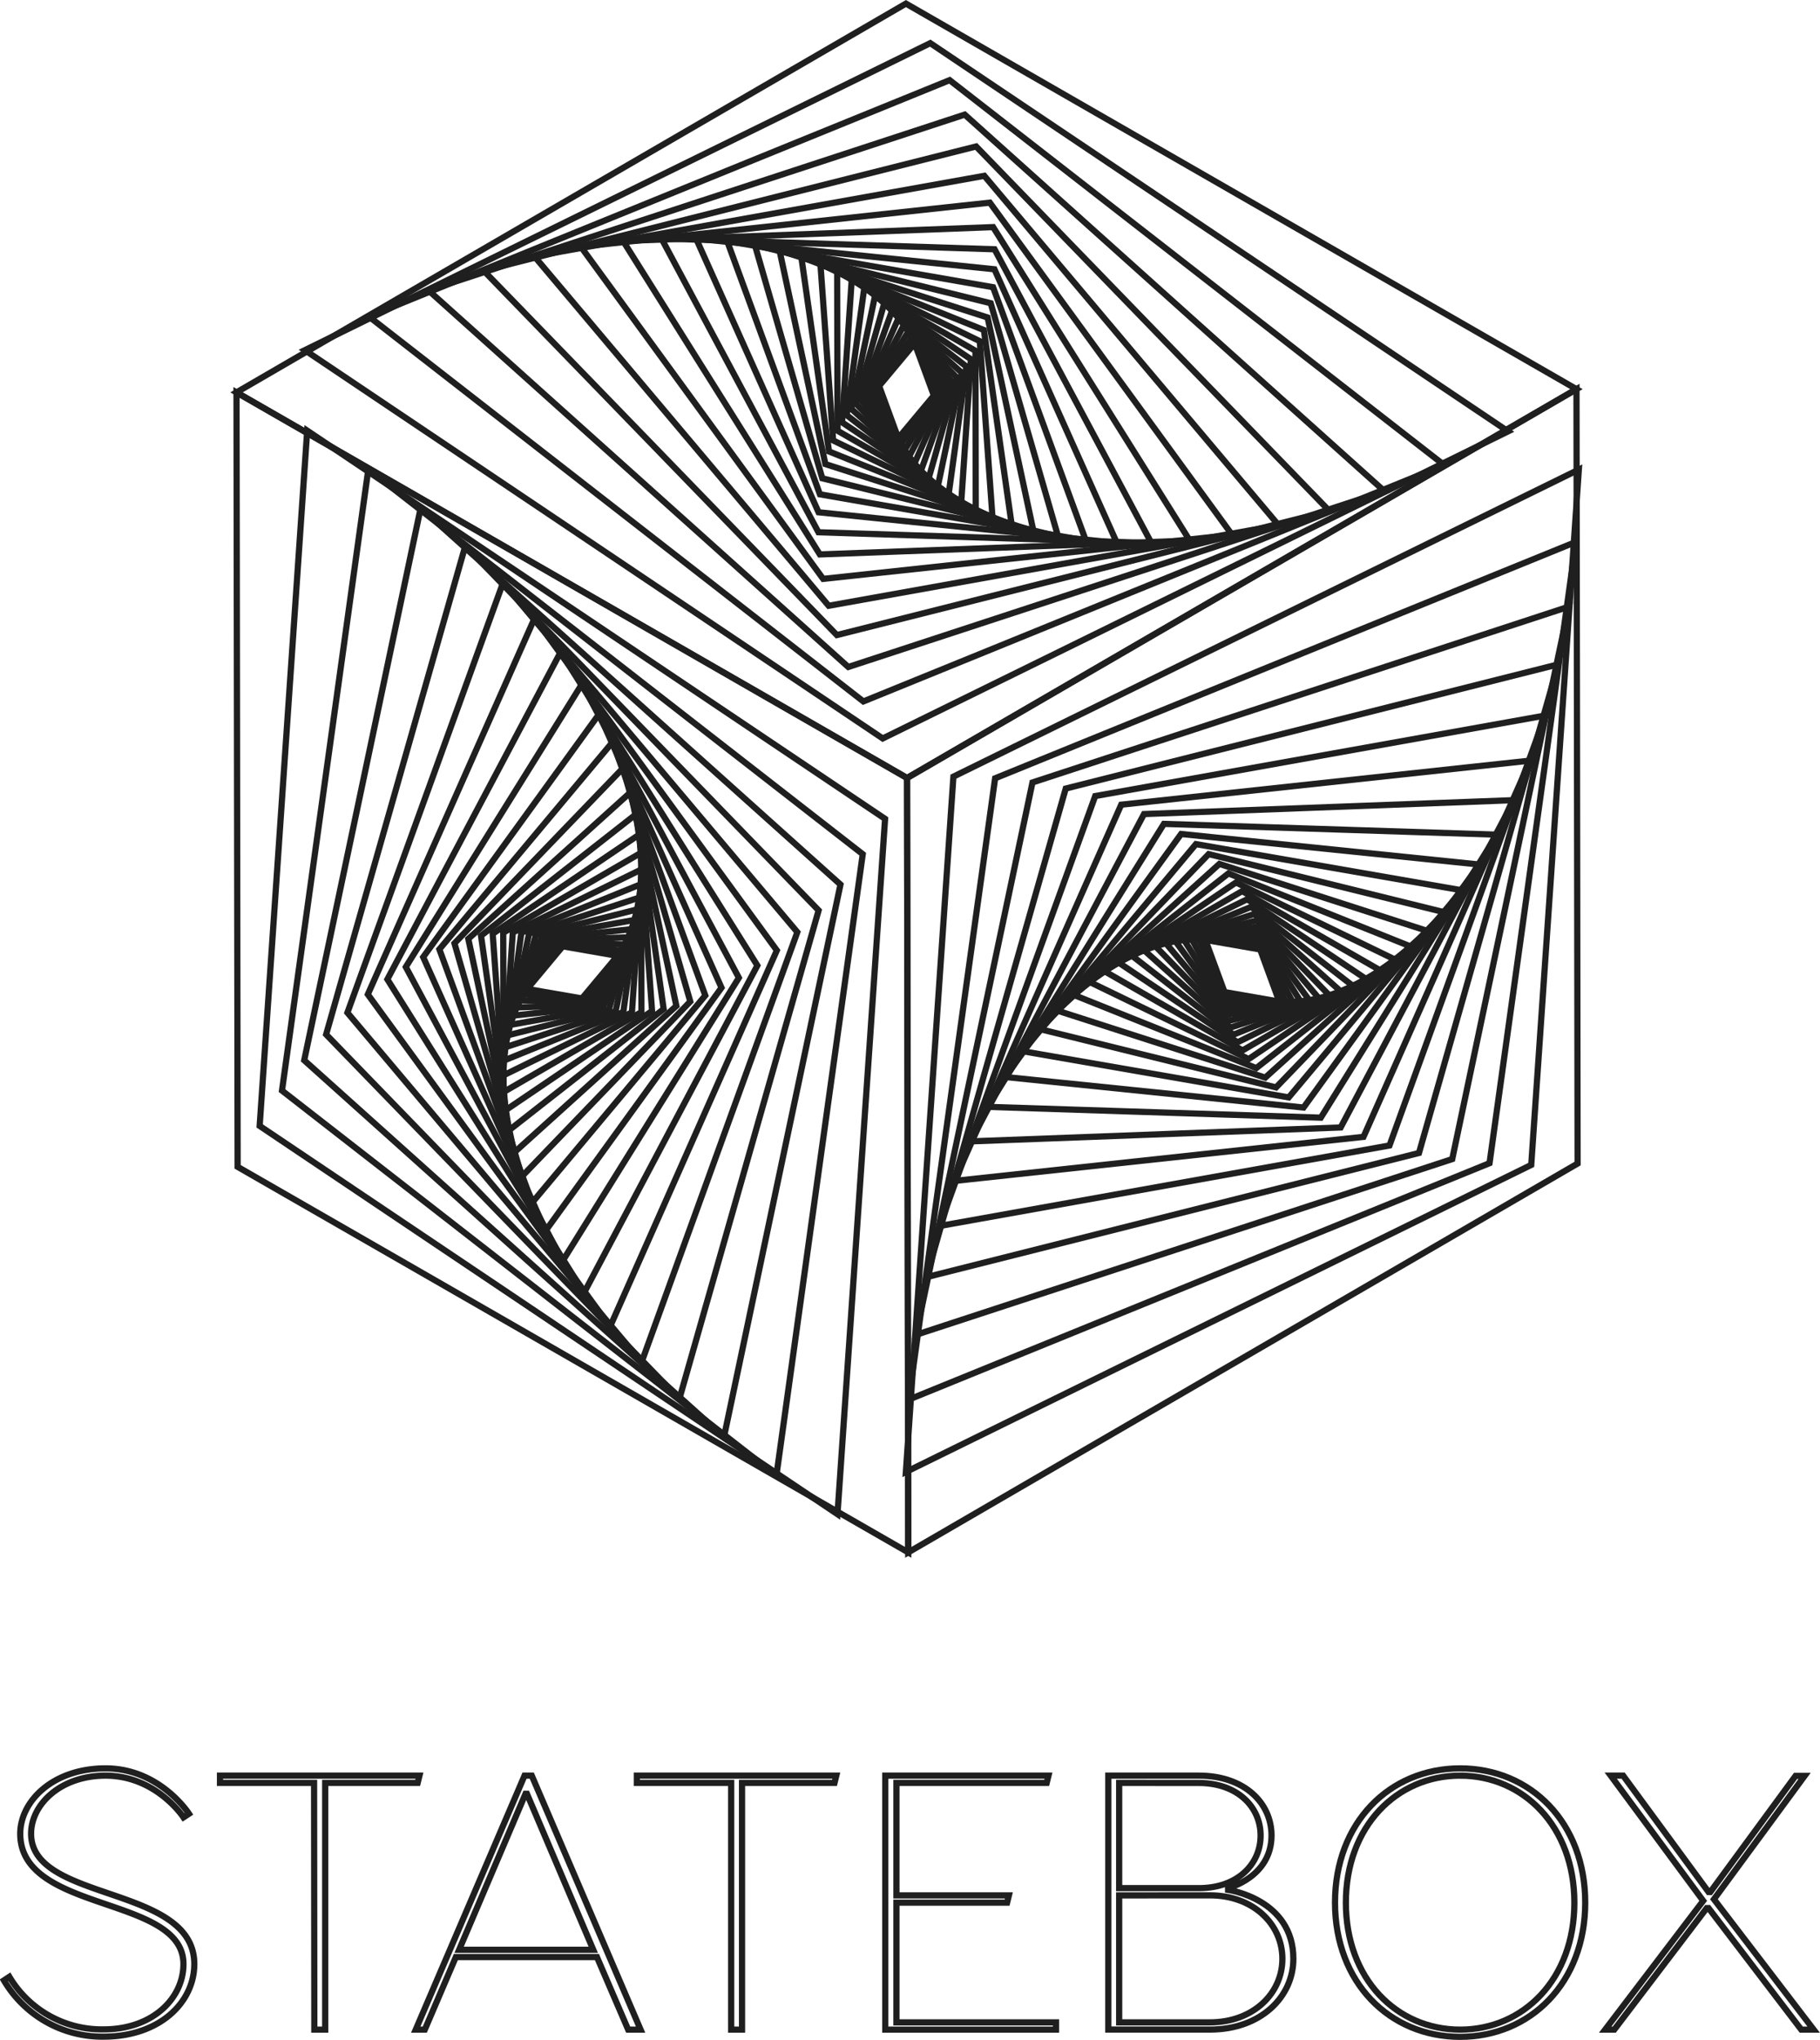 <svg id="Ebene_1" data-name="Ebene 1" xmlns="http://www.w3.org/2000/svg" viewBox="0 0 293.27 328.58"><defs><style>.cls-1{fill:none;stroke:#1f1f1f;stroke-miterlimit:10;}</style></defs><title>statebox_black_txt_bottom</title><path class="cls-1" d="M104.56,354.09c8.77,0,13.44,7.31,13.44,7.31l-.88.58s-4.38-6.72-12.56-6.72c-7.31,0-12,4.68-12,9.35,0,11.1,26.3,8.18,26.3,21,0,6.14-5.55,11.69-14.61,11.69a18.4,18.4,0,0,1-16.07-9.06l.88-.58a17.34,17.34,0,0,0,15.19,8.47c7.89,0,12.86-5,12.86-10.52,0-11.1-26.3-8.18-26.3-21C90.83,359.35,96.09,354.09,104.56,354.09Z" transform="translate(-87.55 -69.26)"/><path class="cls-1" d="M138.16,356.43H123v-1.17h32.14l-.29,1.17h-14.9v39.74h-1.75Z" transform="translate(-87.55 -69.26)"/><path class="cls-1" d="M183.74,384.48H161l-5,11.69h-1.46l17.53-40.91h1.17l17.53,40.91h-2Zm-22.21-1.17h21.62l-10.69-25.13h-.23Z" transform="translate(-87.55 -69.26)"/><path class="cls-1" d="M205.37,356.43H190.17v-1.17h32.14l-.29,1.17h-14.9v39.74h-1.75Z" transform="translate(-87.55 -69.26)"/><path class="cls-1" d="M232,395h25.71v1.17H230.2V355.26h26.3l-.29,1.17H232v18.12h18.12l-.29,1.17H232Z" transform="translate(-87.55 -69.26)"/><path class="cls-1" d="M266.14,355.26h14.61c7.3,0,11.69,4.38,11.69,9.64,0,6.72-7,8.47-7,8.47v.29s10.52,1.46,10.52,11.1c0,6.14-5.26,11.4-13.44,11.4H266.14Zm1.75,1.17v16.95h12.86c6.14,0,9.93-3.8,9.93-8.47s-3.8-8.47-9.93-8.47Zm0,18.12V395H282.5c7,0,11.69-4.67,11.69-10.23s-4.67-10.23-11.69-10.23Z" transform="translate(-87.55 -69.26)"/><path class="cls-1" d="M322.83,354.09c11.4,0,20.16,8.77,20.16,21.62s-8.77,21.62-20.16,21.62-20.16-8.77-20.16-21.62S311.43,354.09,322.83,354.09Zm0,1.17c-10.23,0-18.41,8.18-18.41,20.46s8.18,20.45,18.41,20.45,18.41-8.18,18.41-20.45S333.05,355.26,322.83,355.26Z" transform="translate(-87.55 -69.26)"/><path class="cls-1" d="M362.86,376.59h-.29l-14.9,19.58H346.2L362,375.42l-14.9-20.16h2L362.86,374h.29l13.73-18.7h1.46l-14.61,19.87,16.07,21h-2Z" transform="translate(-87.55 -69.26)"/><polygon class="cls-1" points="206.14 161.33 203.06 152.93 194.23 151.39 197.32 159.79 206.14 161.33"/><polygon class="cls-1" points="207.17 161.41 203.1 152.33 193.2 151.31 197.28 160.39 207.17 161.41"/><polygon class="cls-1" points="208.32 161.42 203.1 151.67 192.06 151.3 197.27 161.05 208.32 161.42"/><polygon class="cls-1" points="209.59 161.33 203.06 150.94 190.78 151.38 197.32 161.78 209.59 161.33"/><polygon class="cls-1" points="211 161.14 202.95 150.13 189.38 151.57 197.43 162.59 211 161.14"/><polygon class="cls-1" points="212.54 160.82 202.76 149.24 187.83 151.89 197.61 163.48 212.54 160.82"/><polygon class="cls-1" points="214.23 160.35 202.49 148.26 186.15 152.37 197.89 164.46 214.23 160.35"/><polygon class="cls-1" points="216.06 159.7 202.11 147.21 184.32 153.02 198.26 165.51 216.06 159.7"/><polygon class="cls-1" points="218.04 158.83 201.61 146.07 182.34 153.89 198.76 166.65 218.04 158.83"/><polygon class="cls-1" points="220.16 157.71 200.97 144.84 180.21 155.01 199.41 167.88 220.16 157.71"/><polygon class="cls-1" points="222.43 156.31 200.16 143.53 177.94 156.41 200.22 169.19 222.43 156.31"/><polygon class="cls-1" points="224.84 154.58 199.16 142.14 175.53 158.14 201.21 170.58 224.84 154.58"/><polygon class="cls-1" points="227.38 152.48 197.95 140.68 173 160.24 202.43 172.04 227.38 152.48"/><polygon class="cls-1" points="230.02 149.95 196.49 139.15 170.35 162.77 203.88 173.57 230.02 149.95"/><polygon class="cls-1" points="232.76 146.94 194.76 137.57 167.61 165.77 205.62 175.15 232.76 146.94"/><polygon class="cls-1" points="235.56 143.4 192.71 135.96 164.81 169.32 207.66 176.76 235.56 143.4"/><polygon class="cls-1" points="238.39 139.25 190.32 134.33 161.98 173.47 210.05 178.39 238.39 139.25"/><polygon class="cls-1" points="241.21 134.44 187.55 132.7 159.17 178.28 212.83 180.02 241.21 134.44"/><polygon class="cls-1" points="243.96 128.88 184.34 131.12 156.42 183.84 216.03 181.6 243.96 128.88"/><polygon class="cls-1" points="246.57 122.51 180.67 129.61 153.8 190.21 219.71 183.11 246.57 122.51"/><polygon class="cls-1" points="248.98 115.25 176.48 128.22 151.4 197.47 223.9 184.5 248.98 115.25"/><polygon class="cls-1" points="251.08 107.01 171.73 127.01 149.29 205.71 228.65 185.71 251.08 107.01"/><polygon class="cls-1" points="252.78 97.72 166.37 126.03 147.6 215 234.01 186.69 252.78 97.72"/><polygon class="cls-1" points="253.93 87.29 160.35 125.36 146.44 225.43 240.02 187.35 253.93 87.29"/><polygon class="cls-1" points="254.41 75.63 153.63 125.09 145.97 237.09 246.74 187.63 254.41 75.63"/><polygon class="cls-1" points="254.03 62.68 146.16 125.31 146.35 250.04 254.21 187.41 254.03 62.68"/><polygon class="cls-1" points="93.77 160.82 99.51 153.96 90.68 152.42 84.95 159.29 93.77 160.82"/><polygon class="cls-1" points="94.26 161.16 100.09 153.1 90.19 152.08 84.37 160.14 94.26 161.16"/><polygon class="cls-1" points="94.84 161.5 100.67 152.12 89.62 151.75 83.79 161.13 94.84 161.5"/><polygon class="cls-1" points="95.5 161.82 101.23 150.97 88.96 151.42 83.22 162.27 95.5 161.82"/><polygon class="cls-1" points="96.25 162.13 101.77 149.66 88.2 151.11 82.68 163.58 96.25 162.13"/><polygon class="cls-1" points="97.12 162.42 102.27 148.17 87.34 150.83 82.19 165.08 97.12 162.42"/><polygon class="cls-1" points="98.1 162.67 102.7 146.47 86.36 150.58 81.75 166.77 98.1 162.67"/><polygon class="cls-1" points="99.2 162.87 103.05 144.56 85.25 150.38 81.41 168.68 99.2 162.87"/><polygon class="cls-1" points="100.44 163 103.29 142.41 84.01 150.24 81.17 170.83 100.44 163"/><polygon class="cls-1" points="101.83 163.06 103.39 140.02 82.63 150.19 81.07 173.23 101.83 163.06"/><polygon class="cls-1" points="103.36 163.01 103.31 137.35 81.09 150.23 81.15 175.89 103.36 163.01"/><polygon class="cls-1" points="105.07 162.84 103.02 134.41 79.39 150.4 81.44 178.84 105.07 162.84"/><polygon class="cls-1" points="106.94 162.52 102.47 131.16 77.51 150.72 81.99 182.08 106.94 162.52"/><polygon class="cls-1" points="108.99 162.02 101.6 127.61 75.46 151.22 82.85 185.64 108.99 162.02"/><polygon class="cls-1" points="111.23 161.31 100.37 123.74 73.23 151.94 84.08 189.51 111.23 161.31"/><polygon class="cls-1" points="113.65 160.34 98.7 119.54 70.8 152.9 85.75 193.71 113.65 160.34"/><polygon class="cls-1" points="116.26 159.09 96.53 115.02 68.19 154.16 87.92 198.23 116.26 159.09"/><polygon class="cls-1" points="119.06 157.49 93.78 110.17 65.39 155.75 90.68 203.07 119.06 157.49"/><polygon class="cls-1" points="122.04 155.51 90.34 105.02 62.42 157.74 94.11 208.23 122.04 155.51"/><polygon class="cls-1" points="125.18 153.08 86.14 99.57 59.27 160.17 98.31 213.67 125.18 153.08"/><polygon class="cls-1" points="128.48 150.14 81.06 93.86 55.98 163.11 103.39 219.39 128.48 150.14"/><polygon class="cls-1" points="131.91 146.63 74.98 87.92 52.55 166.62 109.47 225.32 131.91 146.63"/><polygon class="cls-1" points="135.43 142.47 67.79 81.81 49.02 170.78 116.66 231.44 135.43 142.47"/><polygon class="cls-1" points="139.02 137.58 59.35 75.59 45.44 175.66 125.11 237.65 139.02 137.58"/><polygon class="cls-1" points="142.62 131.89 49.5 69.36 41.84 181.35 134.95 243.89 142.62 131.89"/><polygon class="cls-1" points="146.16 125.31 38.11 63.2 38.29 187.94 146.35 250.04 146.16 125.31"/><polygon class="cls-1" points="150.48 63.71 147.39 55.31 141.66 62.17 144.74 70.58 150.48 63.71"/><polygon class="cls-1" points="151.02 63.45 146.94 54.38 141.12 62.43 145.19 71.51 151.02 63.45"/><polygon class="cls-1" points="151.59 63.13 146.38 53.38 140.54 62.76 145.76 72.51 151.59 63.13"/><polygon class="cls-1" points="152.21 62.72 145.67 52.32 139.93 63.17 146.47 73.57 152.21 62.72"/><polygon class="cls-1" points="152.85 62.22 144.8 51.2 139.28 63.67 147.34 74.69 152.85 62.22"/><polygon class="cls-1" points="153.53 61.61 143.75 50.02 138.6 64.27 148.38 75.86 153.53 61.61"/><polygon class="cls-1" points="154.24 60.89 142.5 48.8 137.9 65 149.63 77.08 154.24 60.89"/><polygon class="cls-1" points="154.97 60.03 141.02 47.55 137.17 65.85 151.12 78.34 154.97 60.03"/><polygon class="cls-1" points="155.71 59.03 139.28 46.27 136.43 66.86 152.86 79.62 155.71 59.03"/><polygon class="cls-1" points="156.45 57.86 137.25 44.98 135.69 68.03 154.89 80.9 156.45 57.86"/><polygon class="cls-1" points="157.18 56.5 134.9 43.72 134.96 69.38 157.23 82.16 157.18 56.5"/><polygon class="cls-1" points="157.88 54.95 132.2 42.5 134.25 70.94 159.93 83.38 157.88 54.95"/><polygon class="cls-1" points="158.54 53.16 129.12 41.36 133.59 72.72 163.02 84.52 158.54 53.16"/><polygon class="cls-1" points="159.14 51.14 125.61 40.34 133 74.75 166.53 85.55 159.14 51.14"/><polygon class="cls-1" points="159.64 48.84 121.64 39.47 132.5 77.04 170.5 86.42 159.64 48.84"/><polygon class="cls-1" points="160.02 46.26 117.17 38.82 132.12 79.62 174.97 87.07 160.02 46.26"/><polygon class="cls-1" points="160.24 43.37 112.17 38.44 131.9 82.51 179.97 87.44 160.24 43.37"/><polygon class="cls-1" points="160.26 40.15 106.59 38.42 131.88 85.73 185.54 87.47 160.26 40.15"/><polygon class="cls-1" points="160.03 36.58 100.41 38.82 132.11 89.3 191.72 87.07 160.03 36.58"/><polygon class="cls-1" points="159.5 32.64 93.6 39.74 132.64 93.24 198.54 86.15 159.5 32.64"/><polygon class="cls-1" points="158.61 28.32 86.11 41.29 133.53 97.57 206.03 84.6 158.61 28.32"/><polygon class="cls-1" points="157.29 23.59 77.93 43.59 134.85 102.29 214.21 82.3 157.29 23.59"/><polygon class="cls-1" points="155.45 18.46 69.04 46.77 136.69 107.43 223.09 79.12 155.45 18.46"/><polygon class="cls-1" points="153.02 12.91 59.44 50.98 139.12 112.98 232.7 74.9 153.02 12.91"/><polygon class="cls-1" points="149.9 6.95 49.12 56.4 142.24 118.94 243.01 69.48 149.9 6.95"/><polygon class="cls-1" points="145.98 0.58 38.11 63.2 146.16 125.31 254.03 62.68 145.98 0.58"/></svg>